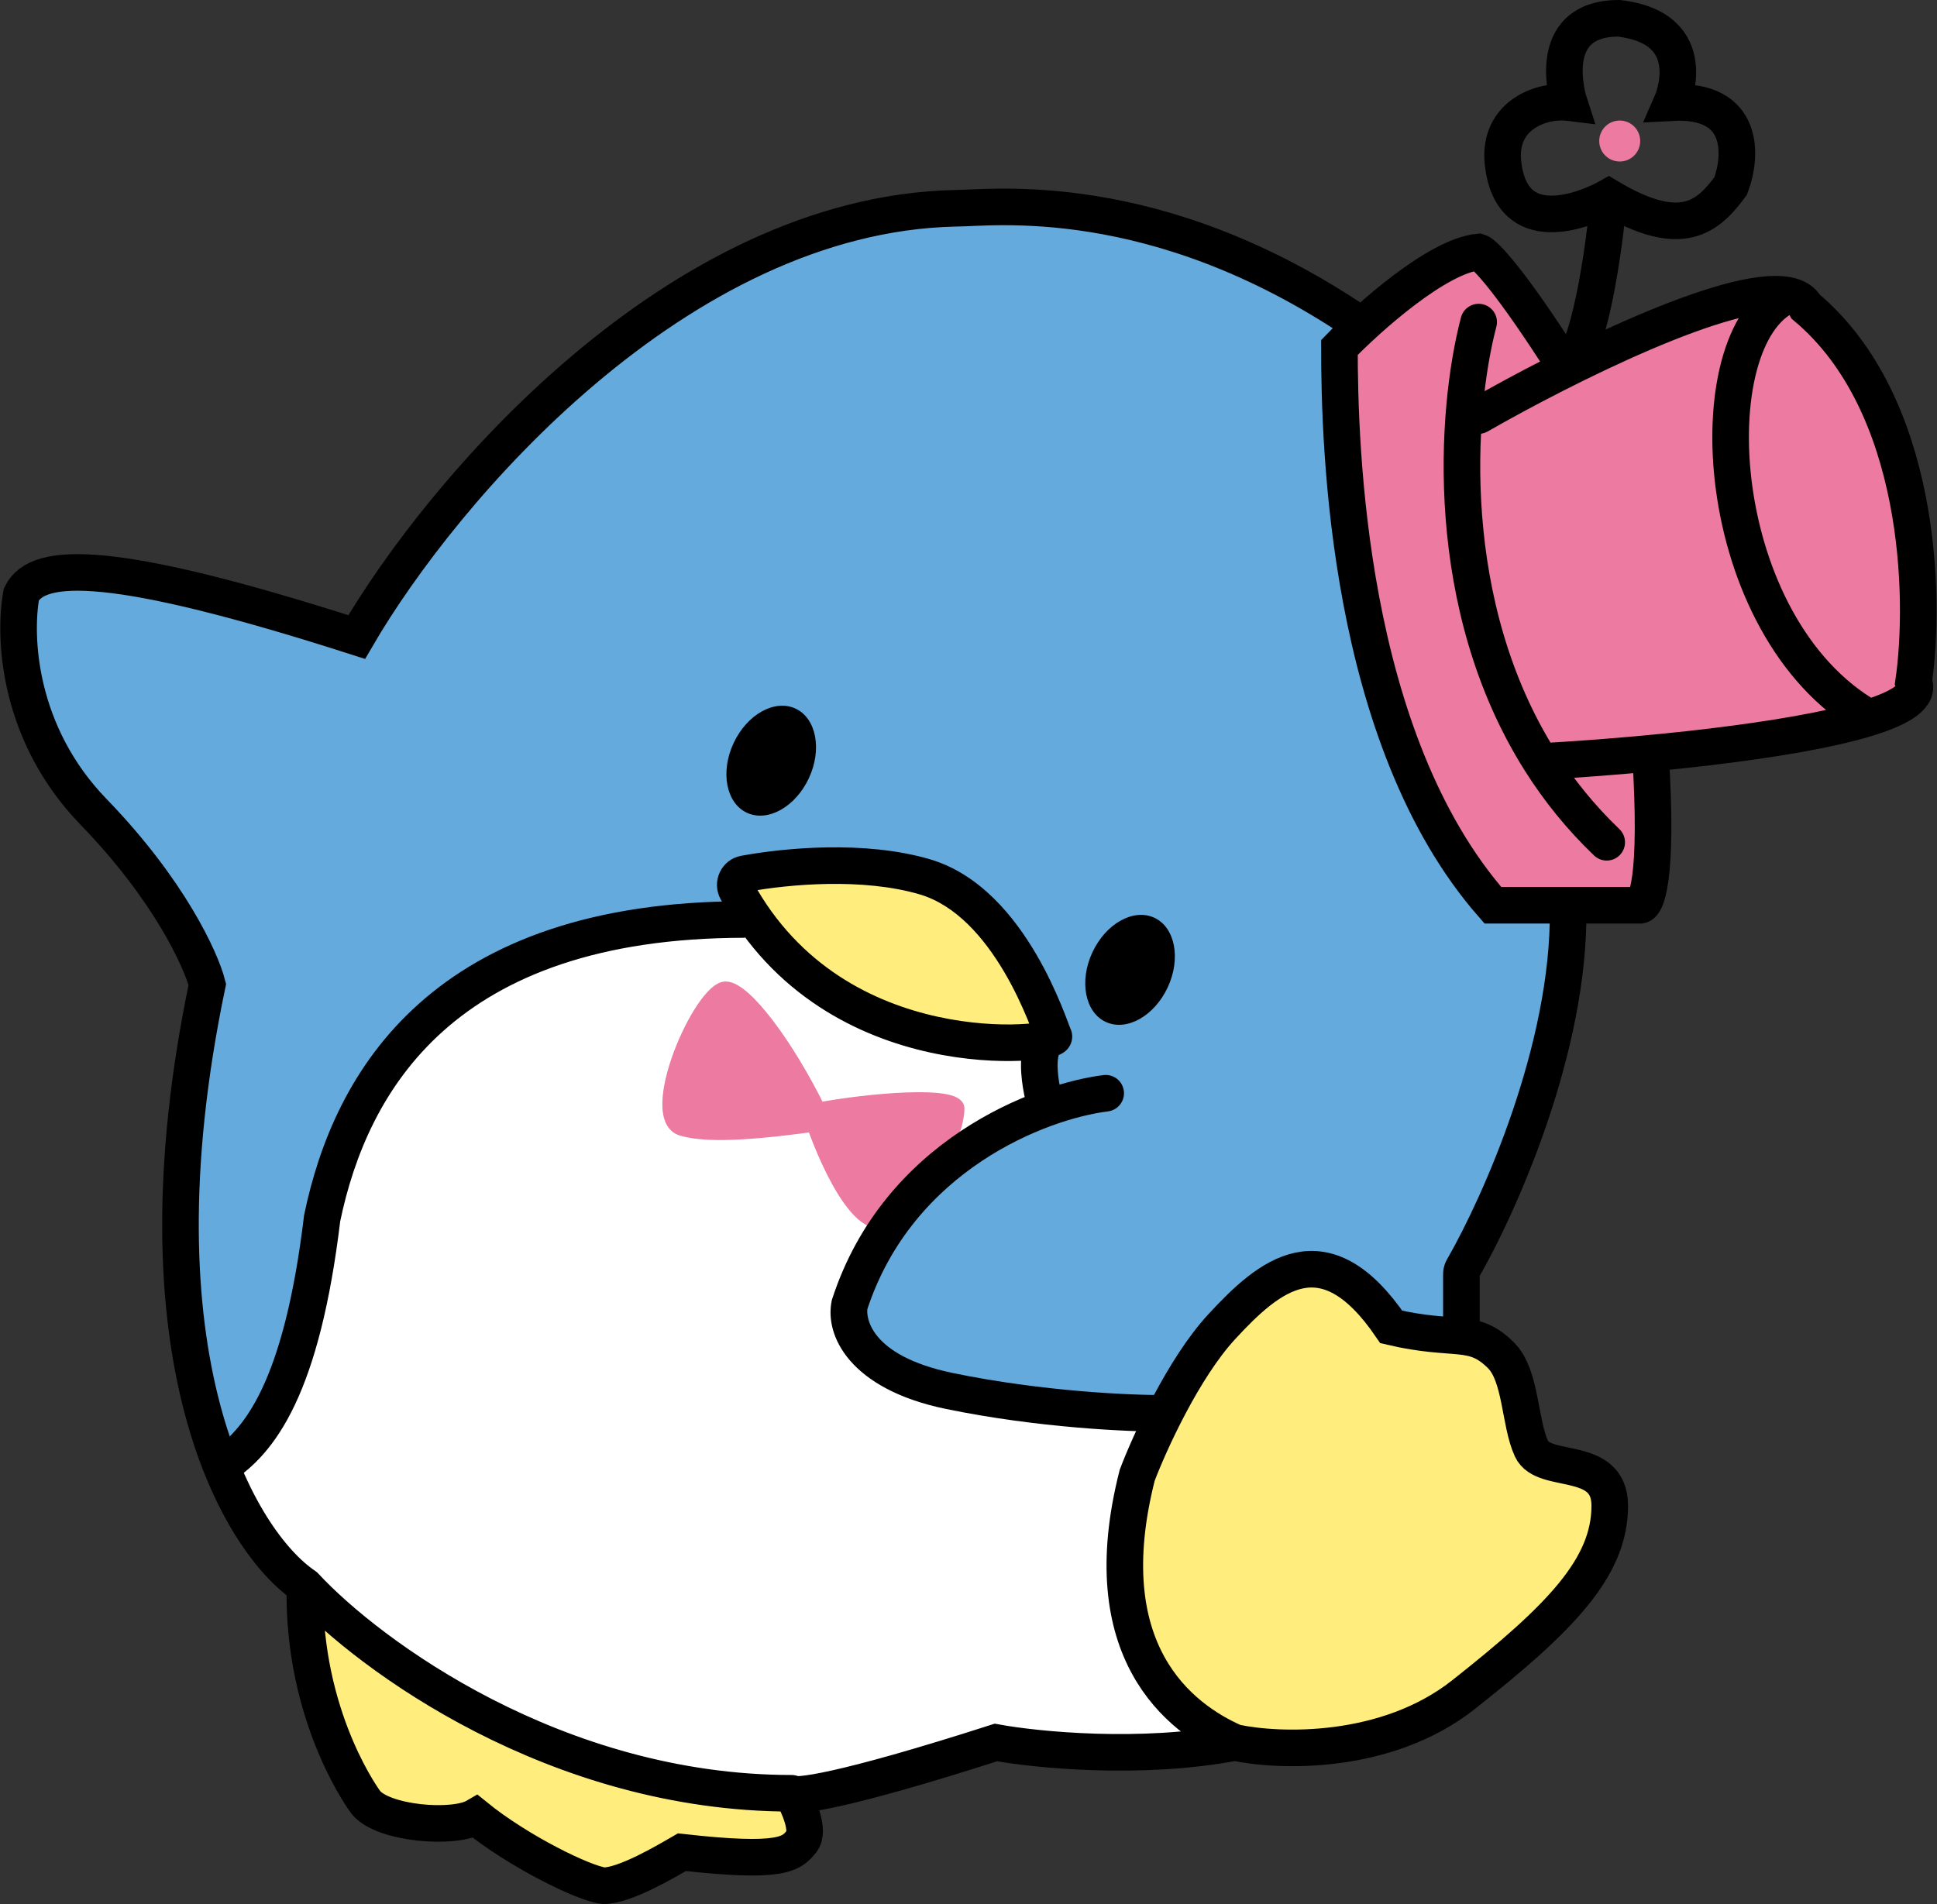 <svg width="953" height="937" viewBox="0 0 953 937" fill="none" xmlns="http://www.w3.org/2000/svg">
<rect x="0" y="0" width="953" height="937" fill="#333333" stroke="none"/>
<path d="M133.275 695.434C129.533 703.25 120.925 718.126 111.386 723.891C114.014 728.829 117.607 732.336 120.55 737.15L120.916 737.75C125.507 745.262 129.977 752.575 133.939 760.498C147.819 788.258 174.964 804.997 198.505 824.124C223.069 844.082 255.571 849.392 284.317 860.418C309.116 869.93 335.291 883.545 362.438 883.545C388.613 883.545 412.265 878.858 437.683 872.59C452.883 868.842 469.671 858.112 485.541 859.699C496.106 860.756 506.498 864.392 517.132 864.623C526.864 864.835 536.634 865.619 546.455 865.619C558.146 865.619 571.099 866.622 582.584 864.125C587.733 863.006 591.899 863.744 595.475 859.146C595.925 858.568 589.137 848.447 588.061 846.919C586.077 844.099 582.359 843.039 580.703 839.726C578.976 836.273 577.749 833.366 575.336 830.21C572.374 826.337 570.18 822.896 566.152 820.306C559.26 815.876 555.291 803.187 552.763 795.963C550.234 788.739 553.28 776.622 553.427 769C553.563 761.933 551.97 755.284 553.427 748.326C555.474 738.546 557.674 729.415 558.24 719.224C558.561 713.449 559.837 704.166 562.722 698.809C565.224 694.162 556.839 694.323 553.759 693.553C545.483 691.484 536.545 691.25 528.087 690.122C518.274 688.814 508.281 688.636 498.487 687.411C491.218 686.503 483.858 684.988 476.522 684.424C463.177 683.397 451.038 681.741 438.679 676.18C434.255 674.189 430.792 671.895 427.171 668.932C424.492 666.74 421.747 663.851 418.982 661.906C417.435 660.817 415.015 660.514 413.782 658.973C406.307 649.63 417.546 628.367 422.745 619.083C427.284 610.977 431.254 602.148 436.908 594.739C443.85 585.643 453.378 579.063 462.137 572.055C476.786 560.336 496.548 558.271 512.872 549.482C517.789 546.834 514.508 538.245 514.366 532.994C514.274 529.591 512.846 526.425 512.429 523.091C512.153 520.879 512.815 518.438 512.153 516.285C510.262 510.139 506.231 512.081 499.926 512.081H478.514C468.577 512.081 459.104 511.313 449.634 508.097C442.579 505.701 436.43 500.928 429.495 498.36C414.756 492.901 400.635 482.325 388.387 472.799C383.903 469.311 378.036 465.966 372.951 463.282C367.816 460.572 364.328 454.829 359.008 452.549C352.706 449.848 340.937 449.714 334.166 450.391C324.624 451.345 315.12 453.442 305.728 455.26C295.351 457.269 285.986 461.775 275.907 464.5C268.887 466.397 261.785 469.83 255.99 474.016C250.059 478.299 242.34 480.172 236.515 484.749C229.63 490.158 222.075 494.813 214.66 499.632C203.147 507.116 192.281 515.69 184.729 527.24C180.992 532.955 181.039 540.441 176.762 545.941C172.501 551.418 169.641 558.272 166.36 564.364C163.454 569.762 161.41 578.035 160.053 584.005C158.144 592.406 156.644 601.198 155.073 609.677C153.738 616.888 152.094 624.192 152.916 631.587C153.959 640.975 156.284 649.492 153.358 658.918C149.131 672.538 139.326 682.792 133.275 695.434Z" fill="white"/>
<path d="M826.71 153.093C826.71 153.093 859.676 152.842 869.5 144C898.418 144 903.148 163.583 912 185C912 185 941.607 235.5 941.607 281C937.683 286.046 947.384 343.178 941.607 345.264C933.125 348.327 911.4 355.96 902.5 357.5C869.907 363.141 847.5 363 814.676 366.926C806.004 370.764 809.689 379.404 811.382 385.5C809.801 388.088 814.026 445.304 811.382 445.5C799.446 446.384 781.069 449 769 449C758.444 449 739.825 451.911 730.5 445.5C723.442 440.648 720.934 431.531 715.297 425.894C708.998 419.595 707.671 411.143 703 403.5C691.549 384.762 688.49 365.169 682.234 345.01C672.576 313.888 661 281.882 661 248C661 232.066 655 202 655 202C655 191.607 653.302 180.087 656.835 170.195L693.065 136.625L733.5 127C740.472 133.972 753.754 151.091 758.621 159.744C762.419 166.496 770 169.027 770 177C777.143 174.619 789.628 174.055 795.674 169.688C805.385 162.675 826.71 153.093 826.71 153.093Z" fill="#EC7AA1"/>
<path d="M562.72 706.907C567.188 694.619 592.901 673.074 592.901 658.985C600.299 651.587 607.675 642.144 615.944 634.31C626.779 624.046 640.228 621.463 654.587 621.463C673.055 621.463 672.829 638.315 686.093 647.158C691.975 651.079 695.235 651.701 699.552 657.252C702.722 661.327 707.733 662.763 712.297 663.777C717.076 664.839 723.578 664.651 727.898 666.938C731.86 669.036 732.44 673.374 735.239 676.522C738.454 680.139 738.622 686.247 741.764 690.287L741.822 690.361C745.335 694.878 748.545 699.005 752.674 703.134C756.948 707.409 760.618 717.135 767.357 718.633C775.054 720.343 777.882 720.716 784.792 725.158C793.7 730.884 786.954 752.047 786.627 760.539C786.43 765.666 780.304 773.471 777.451 777.464C772.38 784.563 764.405 792.717 761 800.5C718.245 832.779 699.5 843 669.576 859.645C649.965 863.056 627.2 866.123 607.685 861.786C596.309 859.258 591.757 844.238 580 843C570.9 842.042 563.858 823.555 560.5 816C554.672 802.887 553.527 793.052 551.708 778.5C550.189 766.347 548.627 754.574 553.5 743C558.521 731.075 558.306 719.046 562.72 706.907Z" fill="#FFEE7D"/>
<path d="M174.5 871C164.837 870.071 159.565 800.823 156 793.5C160.843 796.342 210.991 835.883 268 857.5C322.321 878.098 383.745 880.781 383.576 884.797C383.367 889.766 397.029 902.129 394 906C388.616 912.88 304.116 918.956 300.5 926.5C224.5 889 173 888.5 174.5 871Z" fill="#FFEE7D"/>
<path d="M380 462C370.337 461.071 367.565 440.823 364 433.5C368.843 436.342 406.991 411.883 464 433.5C561 524.5 504.615 506.956 501 514.5C425 502.5 378.5 479.5 380 462Z" fill="#FFEE7D"/>
<path d="M619.324 127.222C626.34 130.609 635.908 138.316 642.5 142.511C650.097 144.144 658.176 145.887 663.603 150.229C664.62 151.043 665.109 152.546 665.233 154.487C665.765 162.861 659.495 179.388 659.495 183.918C659.495 193.218 661.138 201.609 661.138 211.033C661.138 230.142 664.425 248.471 664.425 267.273C664.425 292.736 673.615 313.748 677.5 339C679.926 354.769 685.529 374.736 693.64 388.151C702.588 402.949 713.578 416.596 725.138 429.6C729.26 434.237 731.441 444.372 736.732 447.312C742.504 450.518 749.292 449.32 755.722 449.32C762.479 449.32 764.67 448.137 764.67 455.072C764.67 460.973 764.462 466.709 763.848 472.601C761.003 499.916 763.161 529.378 752.253 555.043C747.586 566.023 740.838 578.427 738.102 589.919C733.754 608.182 717 621.151 717 640C717 641.964 703.932 652 717 652C715.814 656.149 703.003 654.14 698.935 653.462C691.514 652.225 682.039 651.573 678.393 643.875C675.563 637.901 675.84 626.992 667.346 626.803C659.235 626.623 649.589 625.327 641.966 628.446C585 643.875 599.135 675.135 568.5 691.259C550.531 700.716 521.746 695.541 504.289 691.259C479.377 685.149 477.309 685.354 452.431 679.5C413.033 670.23 419.934 635.034 437 615C444.805 605.838 442.788 594.965 452.431 588C460.565 582.126 470.232 571.79 478.908 566.729C489.121 560.771 509.382 553.174 509.949 538.427C510.172 532.625 510.359 526.474 509.127 520.806C508.081 515.993 516.647 508.441 514 504.281C503.972 488.523 500.958 470.066 491 454.25C483.532 442.389 464.707 434.721 452.431 430C446.697 427.794 444.994 426.313 438.919 426.313C428.485 426.313 418.198 424.67 407.696 424.67C395.983 424.67 370.826 421.174 362 430C358.189 433.811 360.837 446.816 360.403 452.242C360.119 455.797 352.919 454.25 350.178 454.25C322.762 454.25 292.966 460.321 266.641 468.219C247.756 473.884 218.786 493.026 205.5 504.281C192.489 522.77 178.618 532.746 172.5 554.5C148.901 586.362 164.333 623.578 148.41 662.5C144.811 671.297 134.103 682.145 131.977 691.259C130.765 696.453 121.522 715.585 114.721 717.096C99.05 720.579 98.221 698.724 95.823 687C91.075 663.788 90.819 658.5 90.819 632.081C84.819 615.847 87.575 597.22 90.819 581C94.373 563.232 95.823 538.23 95.823 519.619C95.823 510.058 99.057 502.516 98 493C98 493 102.305 468.219 95.731 468.219C92.737 454.747 92.018 452.66 84.319 442C72.95 426.258 52.202 408.005 42.505 391.255C33.382 375.496 27.08 372.757 18.5 356.5C15.056 349.975 14.211 338.539 12.011 331.5C10.039 325.189 8 314.532 8 308C8 296.226 9.05 288.3 18.5 282C29.933 274.378 42.411 277.5 55.5 277.5C70.706 277.5 83.54 279.869 98 284C105.035 286.01 112.894 287.64 119 291.558C127.361 296.921 139.02 295.001 148.41 298.131C157.386 301.123 172.759 310.209 181 305.5C182.97 304.374 187.251 295.544 188.5 293.5C195.928 281.344 208.002 271.497 214.5 258.5C223.001 241.499 235.797 232.846 249 220C262.07 207.283 274.632 186.347 290.561 177.344C298.255 172.996 306.251 168.327 313.476 163.376C323.886 156.243 333.16 145.576 343.878 139.547C358.234 131.472 371.686 125.022 387.062 119.005C406.247 111.498 426.798 109.253 445.858 101.841C459.071 96.703 474.007 100.015 488 100.015C497.975 100.015 506.346 97.735 515.792 100.015C525.613 102.386 535.623 103.46 545.281 106.68C560.521 111.76 576.841 115.733 592.482 119.37C601.096 121.373 619.324 127.222 619.324 127.222Z" fill="#65AADD"/>
<path d="M357 486C366.895 486 388 515 403 545.5C425.833 541.17 471.5 536.825 471.5 545.5C471.5 559 455.667 590.166 437.5 600.5C419.333 610.833 400 554 400 554C360.5 559.5 344.5 558.538 335.5 556C316 550.5 344.5 486 357 486Z" fill="#EC7AA1" stroke="#EC7AA1" stroke-width="6"/>
<path d="M389.5 882.5C392.833 888.167 398.5 900.8 394.5 906C389.5 912.5 384.5 917 335.5 911.5C327.9 915.9 307.5 928 297 928C287.5 927 255.2 911.2 234 894C223.167 900.333 188.5 897.5 180 887C180 887 151.125 848.778 150 787.825M389.5 882.5C273.5 882.5 181.5 814.5 150 780.5M389.5 882.5C390.833 884.5 412.8 882.3 490 857.5C510 861.167 561.5 866.3 607.5 857.5M150 780.5C118 759 63.6 668.5 102 484.5C98.833 472.167 83.2 437.9 46 399.5C8.8 361.1 6.667 313.667 10.5 292.5C18.5 276 55.9 275.1 175.5 313.5C217.5 241.333 333 105.5 470 102.5C487.5 102.5 568 91.5 667.5 158.5M150 780.5C149.954 782.976 149.956 785.418 150 787.825M150 780.5V787.825M607.5 857.5C629.167 862.167 682 864 720 834C767.5 796.5 792 771.594 792 741C792 715.5 759.5 726 753.5 713C747.5 700 748.5 677 738.5 667C724.5 653 716.5 660.5 684.5 653C651.5 604.5 624.5 627.5 601 653C582.2 673.4 565.5 710.167 559.5 726C537.5 812.5 580.167 845.5 607.5 857.5ZM791.5 97C789.42 122.033 781.434 178.19 770.13 180.55C742.641 137.333 730.271 124.815 727.5 124C707.1 126 673.333 156.167 659 171C659 219 662.5 363.5 734.5 445.5H806.5C809.833 446.333 816 433.085 812 370.685M791.5 97C827.5 118.5 840.5 106.5 851.5 91.5C857 77 858.9 48.5 822.5 50.5C822.5 50.5 838.5 14 796.5 9C758.5 9 772 50.5 772 50.5C758.5 48.833 736.756 56.631 739.5 80.5C744.5 124 791.5 97 791.5 97ZM727.5 158.5C715.949 202.589 709.494 298.156 758 374.748M790.5 414.5C777.618 402.175 766.886 388.78 758 374.748M727.5 204.5C769.6 180.387 850.797 139.755 879.5 145.297M758 374.748C804.153 372.23 881.409 365.127 919.5 353.211M879.5 145.297C883.75 146.118 886.849 147.951 888.5 151C945.3 198.6 947.5 293.833 941.5 335.5C944.709 342.275 935.606 348.174 919.5 353.211M879.5 145.297C834 166 841.5 308.5 919.5 353.211" stroke="black" stroke-width="18" stroke-linecap="round"/>
<path d="M158.5 599.5L149.688 597.672L149.61 598.045L149.565 598.423L158.5 599.5ZM455 431.5L452.461 440.134L455 431.5ZM545.116 546.931C550.048 546.314 553.547 541.816 552.931 536.884C552.314 531.952 547.816 528.453 542.884 529.069L545.116 546.931ZM418 642L409.443 639.21L409.292 639.675L409.192 640.153L418 642ZM719.797 624.125L711.995 619.638L719.797 624.125ZM366.336 429.987L364.712 421.135L366.336 429.987ZM362.449 438.204L370.349 433.892L362.449 438.204ZM112.14 730.212C136.316 715.667 157.341 684.36 167.435 600.577L149.565 598.423C139.659 680.64 119.684 704.667 102.86 714.788L112.14 730.212ZM167.312 601.328C174.075 568.721 188.288 533.999 218.059 507.399C247.725 480.892 293.907 461.5 366.5 461.5V443.5C290.593 443.5 239.775 463.858 206.066 493.976C172.462 524.001 156.925 562.779 149.688 597.672L167.312 601.328ZM367.96 438.839C388.276 435.113 424.505 431.912 452.461 440.134L457.539 422.866C425.502 413.443 385.914 417.245 364.712 421.135L367.96 438.839ZM452.461 440.134C470.324 445.388 484.186 461.481 494.177 478.495C499.059 486.809 502.772 494.925 505.398 501.254C506.708 504.411 507.742 507.109 508.521 509.171C509.138 510.804 509.926 512.976 510.45 514.025L526.55 505.975C526.574 506.024 526.331 505.383 525.36 502.812C524.551 500.669 523.44 497.768 522.024 494.355C519.197 487.543 515.129 478.628 509.698 469.38C499.064 451.269 482.176 430.112 457.539 422.866L452.461 440.134ZM510.45 514.025C509.353 511.83 509.262 509.357 510.022 507.2C510.67 505.361 511.752 504.243 512.281 503.758C512.864 503.223 513.376 502.914 513.613 502.779C513.879 502.628 514.069 502.546 514.132 502.52C514.248 502.471 513.835 502.639 512.594 502.887C510.285 503.35 506.479 503.826 501.438 504.04C491.406 504.464 477.203 503.815 461.467 500.379C430.033 493.517 393.193 475.751 370.349 433.892L354.549 442.515C380.612 490.272 422.774 510.356 457.628 517.965C475.034 521.765 490.796 522.506 502.199 522.023C507.875 521.783 512.654 521.233 516.129 520.537C517.779 520.206 519.558 519.762 521.082 519.124C521.716 518.858 523.129 518.232 524.445 517.026C525.124 516.403 526.306 515.15 527 513.18C527.806 510.892 527.708 508.292 526.55 505.975L510.45 514.025ZM516.544 501.215C509.359 502.815 505.568 508.226 503.877 513.295C502.279 518.084 502.146 523.484 502.458 528.145C503.09 537.591 505.831 547.513 507.573 552.16L524.427 545.84C523.169 542.487 520.91 534.301 520.417 526.943C520.167 523.202 520.44 520.525 520.952 518.991C521.37 517.737 521.391 518.577 520.456 518.785L516.544 501.215ZM542.884 529.069C508.99 533.306 434.94 561.019 409.443 639.21L426.557 644.79C449.06 575.781 515.01 550.694 545.116 546.931L542.884 529.069ZM409.192 640.153C405.594 657.313 418.115 683.562 465.174 693.313L468.826 675.687C427.085 667.038 426.073 647.354 426.808 643.847L409.192 640.153ZM465.174 693.313C510.332 702.67 555.758 704.671 573.089 704.5L572.911 686.5C556.576 686.662 512.468 684.73 468.826 675.687L465.174 693.313ZM728 654.5V627.125H710V654.5H728ZM727.599 628.611C745.966 596.672 781.315 517.967 780.499 447.396L762.501 447.604C763.261 513.399 729.769 588.73 711.995 619.638L727.599 628.611ZM728 627.125C728 627.613 727.865 628.15 727.599 628.611L711.995 619.638C710.669 621.945 710 624.509 710 627.125H728ZM364.712 421.135C354.82 422.95 349.81 433.831 354.549 442.515L370.349 433.892C371.404 435.824 370.287 438.413 367.96 438.839L364.712 421.135Z" fill="black"/>
<ellipse cx="379.436" cy="374.342" rx="20.434" ry="28.284" transform="rotate(25.043 379.436 374.342)" fill="black"/>
<ellipse cx="555.986" cy="477.275" rx="20.434" ry="28.284" transform="rotate(25.043 555.986 477.275)" fill="black"/>
<circle cx="796.902" cy="69.402" r="10.082" transform="rotate(25.043 796.902 69.402)" fill="#EC7AA1"/>
</svg>
